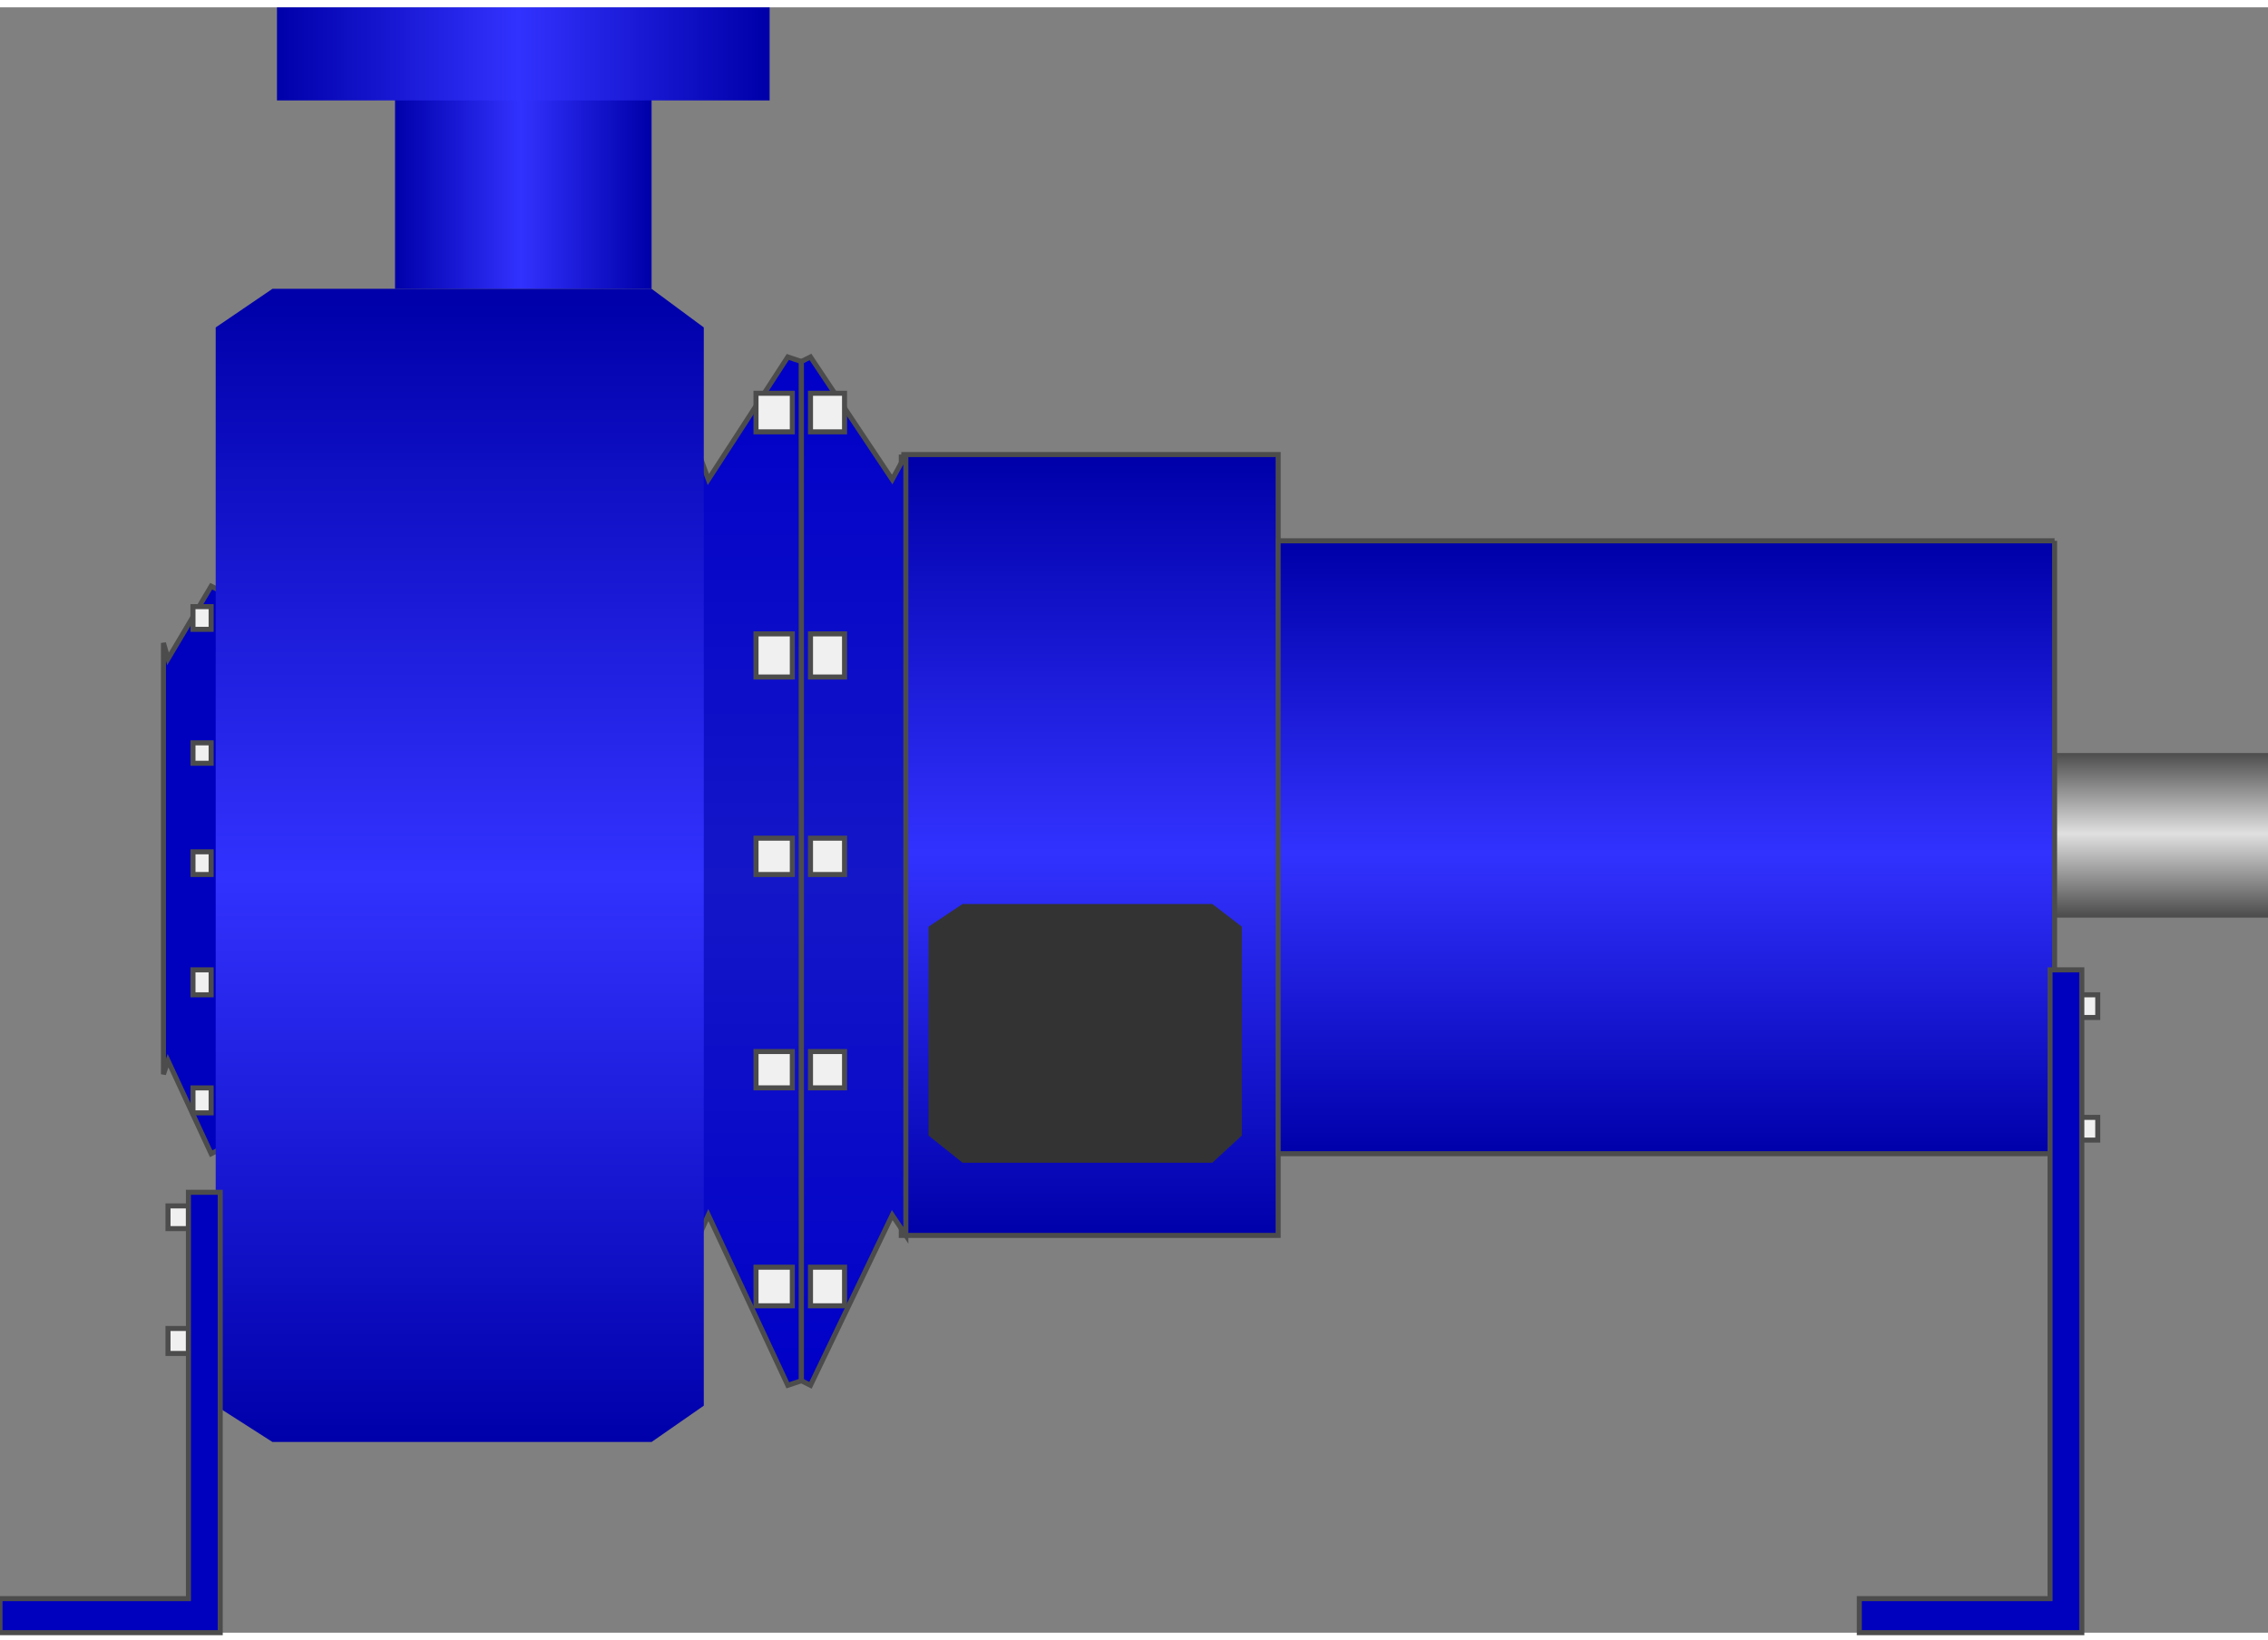 <!DOCTYPE svg PUBLIC "-//W3C//DTD SVG 1.1//EN" "http://www.w3.org/Graphics/SVG/1.1/DTD/svg11.dtd"><svg version="1.1" xmlns="http://www.w3.org/2000/svg" xmlns:xlink="http://www.w3.org/1999/xlink" width="112px" height="81px" viewBox="0 0 112.5 80.633" enable-background="new 0 0 112.5 80.633" xml:space="preserve">
<rect x="0" y="0" width="112.5" height="80.633" fill="#808080" stroke="none"/>
<g id="Group_Shaft">
	
		<linearGradient id="SVGID_1_" gradientUnits="userSpaceOnUse" x1="105.792" y1="35.474" x2="105.792" y2="43.638" gradientTransform="matrix(1 0 0 -1 0 80.633)">
		<stop offset="0.01" style="stop-color:#4D4D4D" />
		<stop offset="0.51" style="stop-color:#E0E0E0" />
		<stop offset="1" style="stop-color:#4D4D4D" />
	</linearGradient>
	<path fill="url(#SVGID_1_)" d="M99.084,36.995H112.5v8.164H99.084V36.995" />
</g>
<g id="Group_Volute_Chamber">
	
		<linearGradient id="SVGID_2_" gradientUnits="userSpaceOnUse" x1="54.053" y1="19.709" x2="54.053" y2="58.447" gradientTransform="matrix(1 0 0 -1 0 80.633)">
		<stop offset="0" style="stop-color:#0000AA" />
		<stop offset="0.49" style="stop-color:#3232FF" />
		<stop offset="0.99" style="stop-color:#0000AA" />
	</linearGradient>
	<path fill="url(#SVGID_2_)" stroke="#4C4C4C" stroke-width="0.25" d="M44.707,22.186H63.4v38.738H44.707V22.186" />
	
		<linearGradient id="SVGID_3_" gradientUnits="userSpaceOnUse" x1="82.657" y1="23.762" x2="82.657" y2="54.169" gradientTransform="matrix(1 0 0 -1 0 80.633)">
		<stop offset="0" style="stop-color:#0000AA" />
		<stop offset="0.49" style="stop-color:#3232FF" />
		<stop offset="0.99" style="stop-color:#0000AA" />
	</linearGradient>
	<path fill="url(#SVGID_3_)" stroke="#4C4C4C" stroke-width="0.25" d="M101.914,26.465H63.4v30.406h38.514V26.465" />
</g>
<g id="Group_Cap">
	<path fill="#0000BF" stroke="#4C4C4C" stroke-width="0.25" d="M8.108,52.93V31.533l0.226,0.788l2.14-3.604l0.45,0.225v27.703   l-0.45,0.227l-2.14-4.617L8.108,52.93z" />
</g>
<g id="Group_Label">
	<path fill="#333333" d="M47.748,44.482h12.387l1.465,1.127v10.359l-1.465,1.352H47.748l-1.689-1.352V45.609L47.748,44.482z" />
</g>
<g id="Group_Joint">
	<linearGradient id="SVGID_4_" gradientUnits="userSpaceOnUse" x1="37.219" y1="68.359" x2="37.219" y2="17.344">
		<stop offset="0" style="stop-color:#0000C8" />
		<stop offset="0.49" style="stop-color:#1417C8" />
		<stop offset="0.99" style="stop-color:#0000C8" />
	</linearGradient>
	<path fill="url(#SVGID_4_)" stroke="#4C4C4C" stroke-width="0.25" d="M34.685,60.924V22.186l0.451,1.239l3.941-6.081l0.676,0.226   v50.563l-0.676,0.227l-3.941-8.446L34.685,60.924z" />
	<linearGradient id="SVGID_5_" gradientUnits="userSpaceOnUse" x1="42.343" y1="68.359" x2="42.343" y2="17.344">
		<stop offset="0" style="stop-color:#0000C8" />
		<stop offset="0.49" style="stop-color:#1417C8" />
		<stop offset="0.99" style="stop-color:#0000C8" />
	</linearGradient>
	<path fill="url(#SVGID_5_)" stroke="#4C4C4C" stroke-width="0.25" d="M44.933,60.924V22.186l-0.676,1.239l-4.054-6.081l-0.45,0.226   v50.563l0.45,0.227l4.054-8.446L44.933,60.924z" />
</g>
<g id="Group_Layer_9">
	<path fill="#F0F0F0" stroke="#4C4C4C" stroke-width="0.25" d="M9.572,37.501v-1.013h0.901v1.013H9.572z" />
	<path fill="#F0F0F0" stroke="#4C4C4C" stroke-width="0.25" d="M9.572,48.988v-1.239h0.901v1.239H9.572z" />
	<path fill="#F0F0F0" stroke="#4C4C4C" stroke-width="0.25" d="M9.572,43.02v-1.127h0.901v1.127H9.572z" />
	<path fill="#F0F0F0" stroke="#4C4C4C" stroke-width="0.25" d="M9.572,30.857v-1.126h0.901v1.126H9.572z" />
	<path fill="#F0F0F0" stroke="#4C4C4C" stroke-width="0.25" d="M9.572,54.844v-1.238h0.901v1.238H9.572z" />
	<path fill="#F0F0F0" stroke="#4C4C4C" stroke-width="0.25" d="M8.333,60.587v-1.126h1.013v1.126H8.333z" />
	<path fill="#F0F0F0" stroke="#4C4C4C" stroke-width="0.25" d="M103.041,50.113v-1.125h1.014v1.125H103.041z" />
	<path fill="#F0F0F0" stroke="#4C4C4C" stroke-width="0.25" d="M8.333,66.78v-1.239h1.013v1.239H8.333z" />
	<path fill="#F0F0F0" stroke="#4C4C4C" stroke-width="0.25" d="M103.041,56.195v-1.127h1.014v1.127H103.041z" />
	<path fill="#F0F0F0" stroke="#4C4C4C" stroke-width="0.25" d="M37.5,33.222v-2.14h1.802v2.14H37.5z" />
	<path fill="#F0F0F0" stroke="#4C4C4C" stroke-width="0.25" d="M41.892,33.222v-2.14h-1.689v2.14H41.892z" />
	<path fill="#F0F0F0" stroke="#4C4C4C" stroke-width="0.25" d="M37.5,53.604v-1.802h1.802v1.802H37.5z" />
	<path fill="#F0F0F0" stroke="#4C4C4C" stroke-width="0.25" d="M41.892,53.604v-1.802h-1.689v1.802H41.892z" />
	<path fill="#F0F0F0" stroke="#4C4C4C" stroke-width="0.25" d="M37.5,43.02v-1.803h1.802v1.803H37.5z" />
	<path fill="#F0F0F0" stroke="#4C4C4C" stroke-width="0.25" d="M41.892,43.02v-1.803h-1.689v1.803H41.892z" />
	<path fill="#F0F0F0" stroke="#4C4C4C" stroke-width="0.25" d="M37.5,21.06v-1.914h1.802v1.914H37.5z" />
	<path fill="#F0F0F0" stroke="#4C4C4C" stroke-width="0.25" d="M41.892,21.06v-1.914h-1.689v1.914H41.892z" />
	<path fill="#F0F0F0" stroke="#4C4C4C" stroke-width="0.25" d="M37.5,64.416v-1.915h1.802v1.915H37.5z" />
	<path fill="#F0F0F0" stroke="#4C4C4C" stroke-width="0.25" d="M41.892,64.416v-1.915h-1.689v1.915H41.892z" />
</g>
<g id="Group_Port">
	
		<linearGradient id="SVGID_6_" gradientUnits="userSpaceOnUse" x1="19.595" y1="71.675" x2="32.32" y2="71.675" gradientTransform="matrix(1 0 0 -1 0 80.633)">
		<stop offset="0" style="stop-color:#0000AA" />
		<stop offset="0.49" style="stop-color:#3232FF" />
		<stop offset="0.99" style="stop-color:#0000AA" />
	</linearGradient>
	<path fill="url(#SVGID_6_)" d="M32.32,13.965H19.595V3.952H32.32V13.965" />
	
		<linearGradient id="SVGID_7_" gradientUnits="userSpaceOnUse" x1="13.739" y1="78.323" x2="38.176" y2="78.323" gradientTransform="matrix(1 0 0 -1 0 80.633)">
		<stop offset="0" style="stop-color:#0000AA" />
		<stop offset="0.49" style="stop-color:#3232FF" />
		<stop offset="0.99" style="stop-color:#0000AA" />
	</linearGradient>
	<path fill="url(#SVGID_7_)" d="M13.739,4.618V0.001h24.437v4.617H13.739" />
</g>
<g id="Group_MakeUp_Tank">
	
		<linearGradient id="SVGID_8_" gradientUnits="userSpaceOnUse" x1="22.805" y1="9.461" x2="22.805" y2="66.669" gradientTransform="matrix(1 0 0 -1 0 80.633)">
		<stop offset="0" style="stop-color:#0000AA" />
		<stop offset="0.49" style="stop-color:#3232FF" />
		<stop offset="0.99" style="stop-color:#0000AA" />
	</linearGradient>
	<path fill="url(#SVGID_8_)" d="M34.91,69.371V15.879l-2.59-1.915H13.514l-2.815,1.915v53.492l2.815,1.801H32.32L34.91,69.371" />
</g>
<g id="Group_Support">
	<path fill="#0000BF" stroke="#4C4C4C" stroke-width="0.25" d="M9.347,58.785h1.577v21.847H9.347H0v-1.688h9.347V58.785z" />
	<path fill="#0000BF" stroke="#4C4C4C" stroke-width="0.25" d="M101.689,47.749h1.576v32.883h-1.576h-9.461v-1.688h9.461V47.749z" />
</g>
</svg>